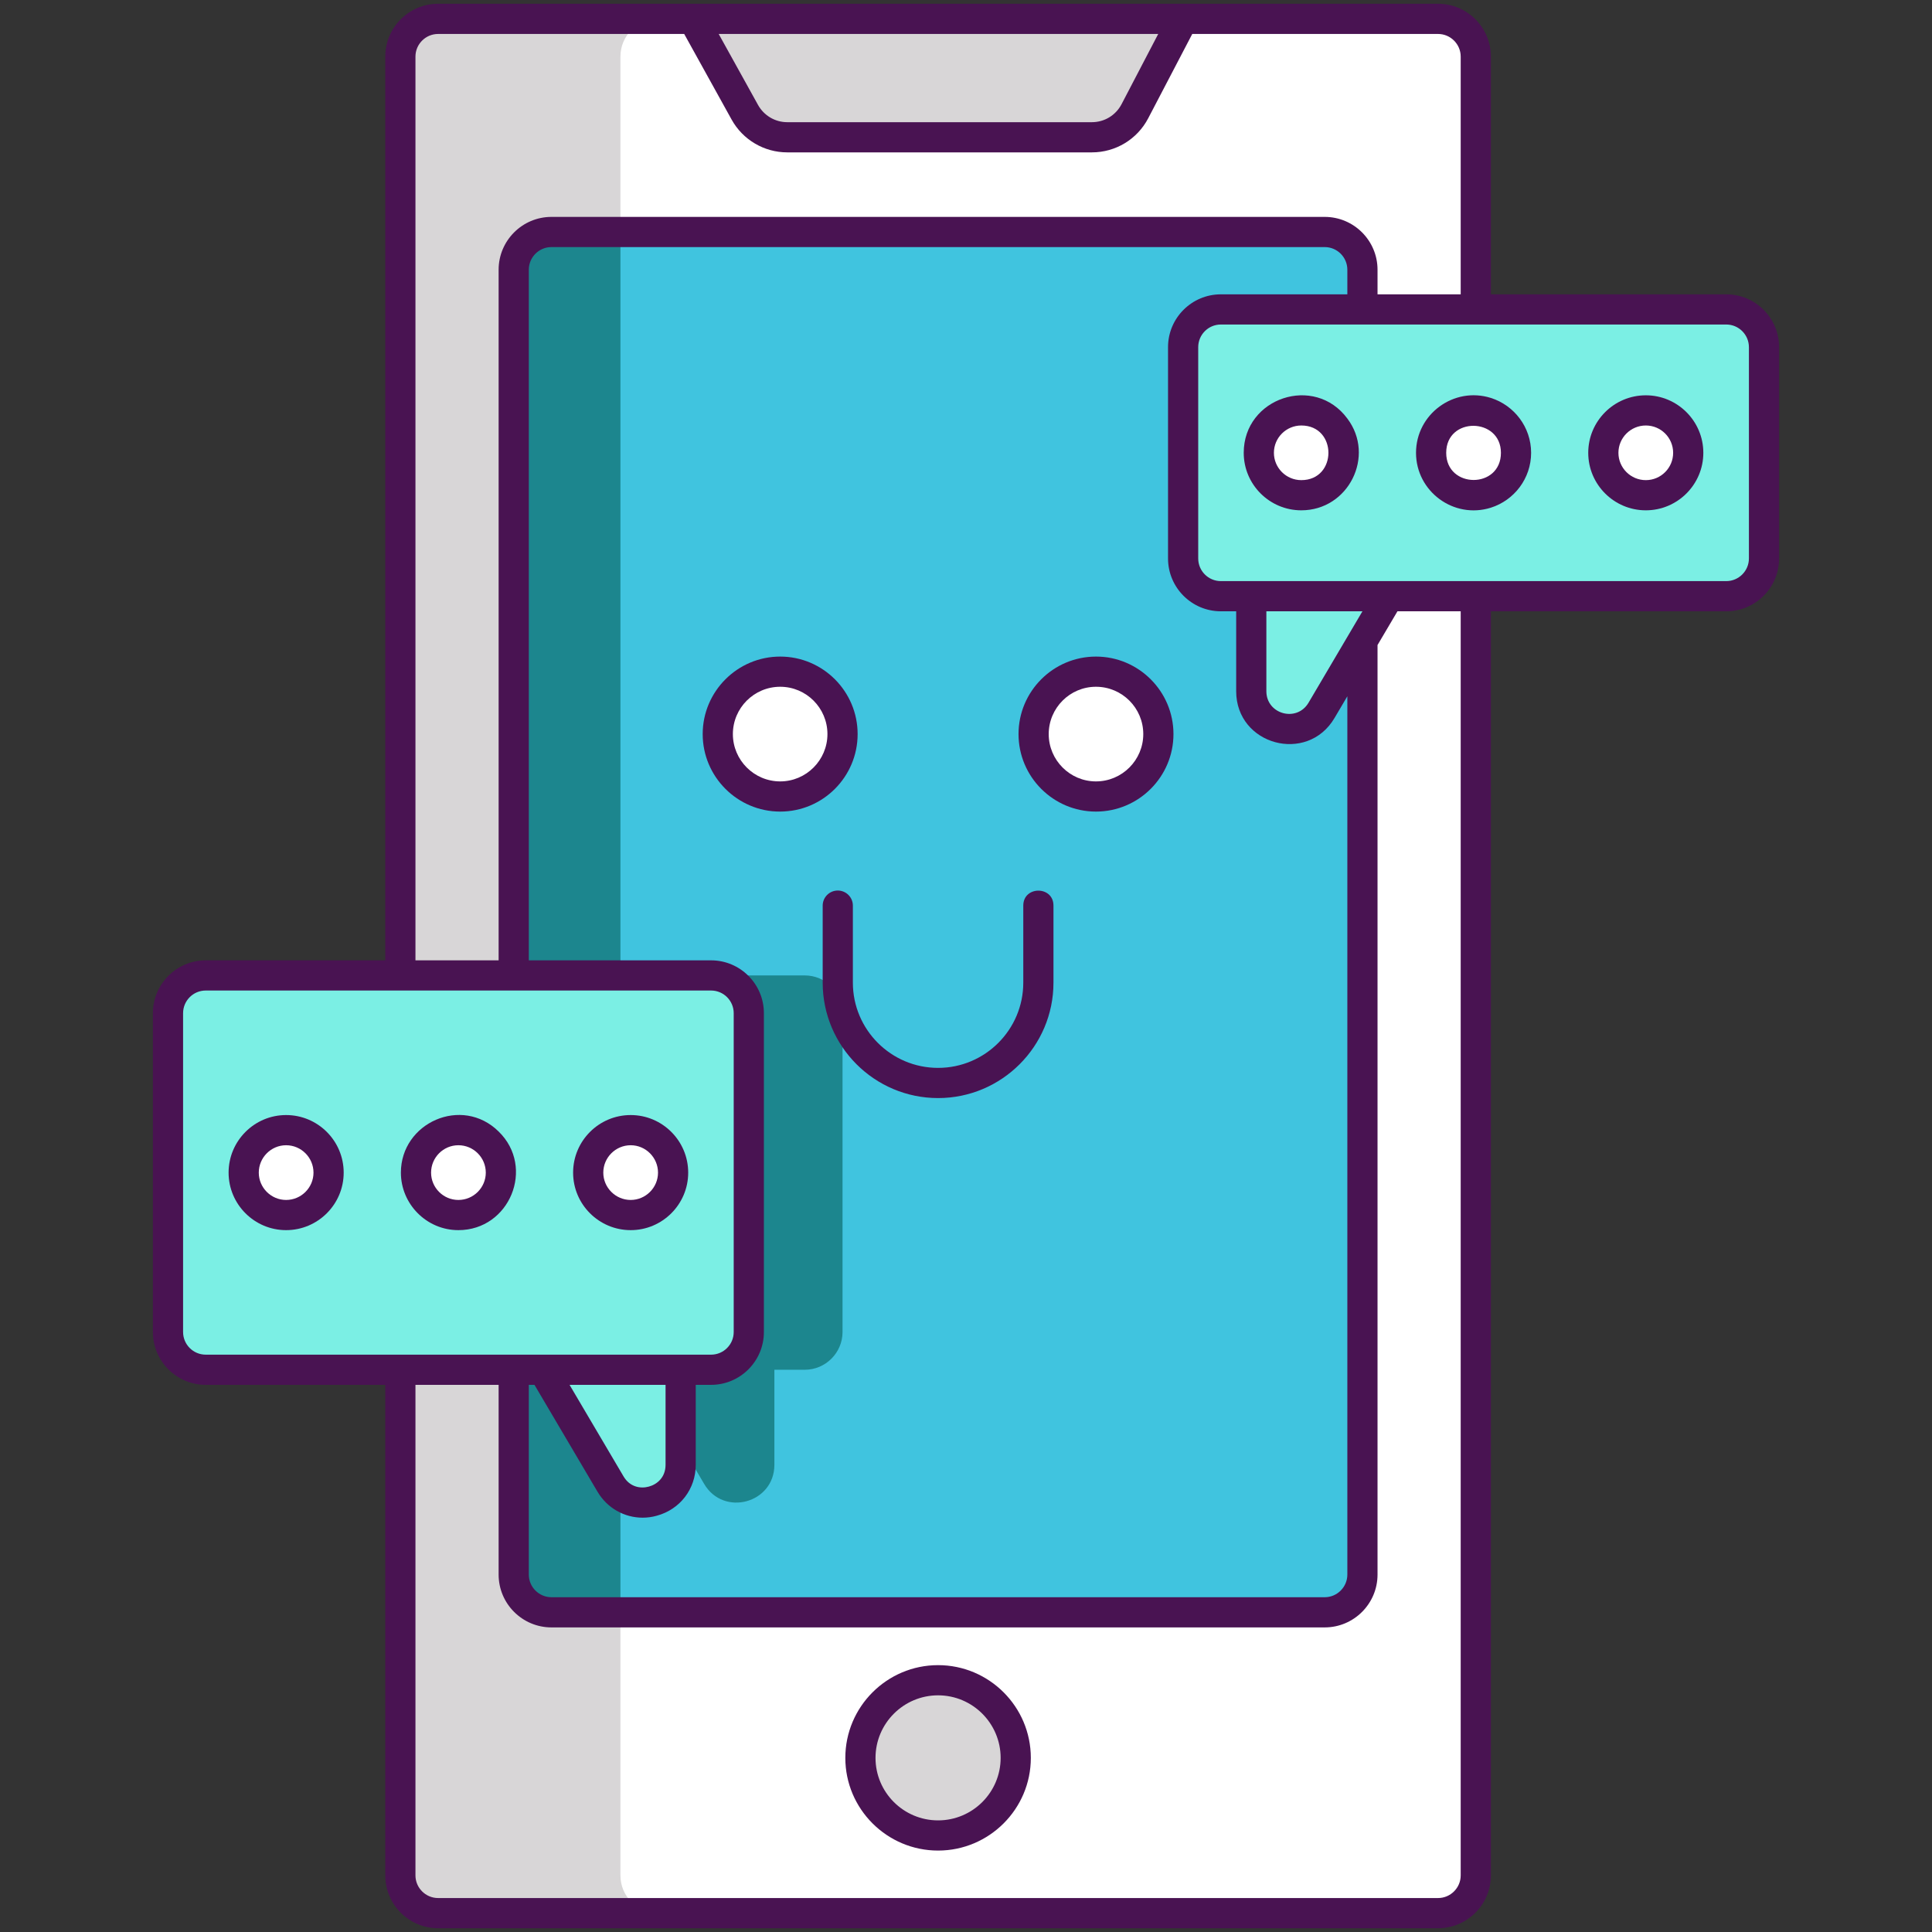 <?xml version="1.0" encoding="utf-8"?>
<!-- Generator: Adobe Illustrator 18.0.0, SVG Export Plug-In . SVG Version: 6.00 Build 0)  -->
<!DOCTYPE svg PUBLIC "-//W3C//DTD SVG 1.1//EN" "http://www.w3.org/Graphics/SVG/1.1/DTD/svg11.dtd">
<svg version="1.1" id="Layer_1" xmlns="http://www.w3.org/2000/svg" xmlns:xlink="http://www.w3.org/1999/xlink" x="0px" y="0px"
	 viewBox="0 0 256 256" style="enable-background:new 0 0 256 256;" xml:space="preserve">
<rect x="0" y="0" width="256" height="256" fill="#333333" stroke="none"/>
<style type="text/css">
	.st0{fill:#1C868E;}
	.st1{fill:#40C4DF;}
	.st2{fill:#F85252;}
	.st3{fill:#491352;}
	.st4{fill:#7BEFE4;}
	.st5{fill:none;stroke:#491352;stroke-width:4;stroke-linecap:round;stroke-linejoin:round;stroke-miterlimit:10;}
	.st6{fill:#FFFFFF;}
	.st7{fill:#56C1B3;}
	.st8{fill:#D73735;}
	.st9{fill:#D8D6D7;}
	.st10{fill:#EDAF85;}
	.st11{fill:#F7C09A;}
	.st12{fill:none;stroke:#491352;stroke-width:4;stroke-miterlimit:10;}
</style>
<g id="XMLID_2282_">
	<path id="XMLID_4370_" class="st9" d="M195.55,7.5v241c0,2.76-2.24,5-5,5H58.05c-2.76,0-5-2.24-5-5V7.5c0-2.76,2.24-5,5-5h132.5
		C193.31,2.5,195.55,4.74,195.55,7.5z"/>
	<path id="XMLID_4369_" class="st6" d="M195.55,7.5v241c0,2.76-2.24,5-5,5H87.21c-2.77,0-5-2.24-5-5V7.5c0-2.76,2.23-5,5-5h103.34
		C193.31,2.5,195.55,4.74,195.55,7.5z"/>
	<path id="XMLID_4368_" class="st9" d="M144.681,18.187h-40.369c-2.337,0-4.491-1.269-5.624-3.313L91.832,2.5h64.936l-6.388,12.234
		C149.272,16.857,147.076,18.187,144.681,18.187z"/>
	<circle id="XMLID_4367_" class="st9" cx="124.3" cy="232.926" r="10.287"/>
	<path id="XMLID_2371_" class="st1" d="M180.53,35.74v172.9c0,2.76-2.24,5-5,5H73.07c-2.76,0-5-2.24-5-5V35.74c0-2.76,2.24-5,5-5
		h102.46C178.29,30.74,180.53,32.98,180.53,35.74z"/>
	<g id="XMLID_987_">
		<g id="XMLID_985_">
			<circle id="XMLID_984_" class="st6" cx="103.377" cy="97.268" r="8.267"/>
			<circle id="XMLID_986_" class="st6" cx="145.223" cy="97.268" r="8.267"/>
		</g>
	</g>
	<path id="XMLID_2365_" class="st4" d="M228.736,41h-66.968c-2.75,0-5,2.25-5,5v28c0,2.75,2.25,5,5,5h4.032v4.199v8.391
		c0,5.095,6.729,6.926,9.311,2.533l6.42-10.924L184.013,79h44.722c2.75,0,5-2.25,5-5V46C233.736,43.25,231.486,41,228.736,41z"/>
	<g id="XMLID_1962_">
		<circle id="XMLID_1959_" class="st6" cx="172.426" cy="60" r="5.625"/>
		<circle id="XMLID_1963_" class="st6" cx="195.252" cy="60" r="5.625"/>
		<circle id="XMLID_1964_" class="st6" cx="218.077" cy="60" r="5.625"/>
	</g>
	<path id="XMLID_2320_" class="st0" d="M82.21,30.74v182.9h-9.14c-2.76,0-5-2.24-5-5V35.74c0-2.76,2.24-5,5-5H82.21z"/>
	<path id="XMLID_2369_" class="st0" d="M111.64,134.25v42.25c0,2.75-2.25,5-5,5h-4.03v12.59c0,5.1-6.73,6.93-9.31,2.53l-6.42-10.92
		l-2.48-4.2H68.07v-52.25h38.57C109.39,129.25,111.64,131.5,111.64,134.25z"/>
	<path id="XMLID_1908_" class="st4" d="M94.224,129.25H27.256c-2.75,0-5,2.25-5,5v42.25c0,2.75,2.25,5,5,5h44.722l2.483,4.199
		l6.42,10.924c2.581,4.393,9.311,2.562,9.311-2.533v-8.391V181.5h4.032c2.75,0,5-2.25,5-5v-42.25
		C99.224,131.5,96.974,129.25,94.224,129.25z"/>
	<g id="XMLID_1965_">
		<circle id="XMLID_1969_" class="st6" cx="37.915" cy="155.375" r="5.625"/>
		<circle id="XMLID_1967_" class="st6" cx="60.74" cy="155.375" r="5.625"/>
		<circle id="XMLID_1966_" class="st6" cx="83.566" cy="155.375" r="5.625"/>
	</g>
	<g id="XMLID_2279_">
		<path id="XMLID_2288_" class="st3" d="M124.3,220.64c-6.77,0-12.29,5.51-12.29,12.29c0,6.77,5.52,12.28,12.29,12.28
			s12.29-5.51,12.29-12.28C136.59,226.15,131.07,220.64,124.3,220.64z M124.3,241.21c-4.57,0-8.29-3.71-8.29-8.28
			s3.72-8.29,8.29-8.29s8.29,3.72,8.29,8.29S128.87,241.21,124.3,241.21z"/>
		<path id="XMLID_2391_" class="st3" d="M113.64,97.27c0-5.66-4.6-10.27-10.26-10.27c-5.66,0-10.27,4.61-10.27,10.27
			c0,5.66,4.61,10.27,10.27,10.27C109.04,107.54,113.64,102.93,113.64,97.27z M103.38,103.54c-3.46,0-6.27-2.82-6.27-6.27
			c0-3.46,2.81-6.27,6.27-6.27c3.45,0,6.26,2.81,6.26,6.27C109.64,100.72,106.83,103.54,103.38,103.54z"/>
		<path id="XMLID_2394_" class="st3" d="M145.22,87c-5.66,0-10.26,4.61-10.26,10.27c0,5.66,4.6,10.27,10.26,10.27
			c5.66,0,10.27-4.61,10.27-10.27C155.49,91.61,150.88,87,145.22,87z M145.22,103.54c-3.45,0-6.26-2.82-6.26-6.27
			c0-3.46,2.81-6.27,6.26-6.27c3.46,0,6.27,2.81,6.27,6.27C151.49,100.72,148.68,103.54,145.22,103.54z"/>
		<path id="XMLID_2395_" class="st3" d="M135.59,120v10.21c0,6.226-5.064,11.29-11.29,11.29s-11.29-5.064-11.29-11.29V120
			c0-1.104-0.896-2-2-2s-2,0.896-2,2v10.21c0,8.431,6.859,15.29,15.29,15.29s15.29-6.859,15.29-15.29V120
			C139.59,117.355,135.59,117.352,135.59,120z"/>
		<path id="XMLID_2398_" class="st3" d="M228.74,39h-31.19V7.5c0-3.86-3.14-7-7-7c-13.843,0-118.834,0-132.5,0c-3.86,0-7,3.14-7,7
			v119.75H27.26c-3.86,0-7,3.14-7,7v42.25c0,3.86,3.14,7,7,7h23.79v65c0,3.86,3.14,7,7,7h132.5c3.86,0,7-3.14,7-7V81h31.19
			c3.86,0,7-3.14,7-7V46C235.74,42.14,232.6,39,228.74,39z M153.47,4.5l-4.86,9.31c-0.77,1.47-2.27,2.38-3.93,2.38h-40.37
			c-1.61,0-3.09-0.88-3.87-2.29l-5.21-9.4H153.47z M55.05,7.5c0-1.65,1.35-3,3-3h32.61l6.28,11.34c1.48,2.68,4.31,4.35,7.37,4.35
			h40.37c3.15,0,6.02-1.74,7.47-4.53l5.83-11.16h32.57c1.65,0,3,1.35,3,3V39h-11.02v-3.26c0-3.86-3.14-7-7-7H73.07
			c-3.86,0-7,3.14-7,7v91.51H55.05V7.5z M161.77,81h2.03v10.59c0,7.132,9.417,9.683,13.03,3.55l1.7-2.88v116.38c0,1.65-1.35,3-3,3
			H73.07c-1.65,0-3-1.35-3-3V183.5h0.75l8.34,14.14c1.29,2.19,3.56,3.46,5.99,3.46c0.62,0,1.25-0.08,1.88-0.26
			c3.09-0.84,5.16-3.55,5.16-6.75V183.5h2.03c3.86,0,7-3.14,7-7v-42.25c0-3.86-3.14-7-7-7H70.07V35.74c0-1.66,1.35-3,3-3h102.46
			c1.65,0,3,1.34,3,3V39h-16.76c-3.86,0-7,3.14-7,7v28C154.77,77.86,157.91,81,161.77,81z M167.8,91.59V81c4.795,0,8.179,0,12.73,0
			l-2,3.39l-5.14,8.72C171.834,95.752,167.8,94.646,167.8,91.59z M75.47,183.5h12.72v10.59c0,1.69-1.14,2.6-2.21,2.89
			c-1.07,0.3-2.52,0.09-3.37-1.37L75.47,183.5z M27.26,179.5c-1.66,0-3-1.35-3-3v-42.25c0-1.65,1.34-3,3-3
			c13.791,0,52.831,0,66.96,0c1.66,0,3,1.35,3,3v42.25c0,1.65-1.34,3-3,3C86.144,179.5,38.043,179.5,27.26,179.5z M193.55,248.5
			c0,1.65-1.35,3-3,3H58.05c-1.65,0-3-1.35-3-3v-65h11.02v25.14c0,3.86,3.14,7,7,7h102.46c3.86,0,7-3.14,7-7V85.47l2.64-4.47h8.38
			V248.5z M231.74,74c0,1.65-1.35,3-3,3c-19.785,0-41.167,0-66.97,0c-1.66,0-3-1.35-3-3V46c0-1.65,1.34-3,3-3
			c22.316,0,44.641,0,66.97,0c1.65,0,3,1.35,3,3V74z"/>
		<path id="XMLID_2414_" class="st3" d="M164.8,60c0,4.2,3.42,7.62,7.63,7.62c6.276,0,9.834-7.221,6.1-12.16
			C174.181,49.567,164.8,52.706,164.8,60z M172.43,63.62c-2,0-3.63-1.62-3.63-3.62s1.63-3.62,3.63-3.62
			C177.221,56.38,177.22,63.62,172.43,63.62z"/>
		<path id="XMLID_2417_" class="st3" d="M197.55,52.73c-4.903-1.545-9.92,2.138-9.92,7.27c0,5.115,4.999,8.821,9.92,7.27
			c3.09-0.98,5.33-3.87,5.33-7.27S200.64,53.71,197.55,52.73z M191.63,60c0-4.822,7.25-4.715,7.25,0
			C198.88,64.818,191.63,64.78,191.63,60z"/>
		<path id="XMLID_2420_" class="st3" d="M218.08,52.38c-4.21,0-7.63,3.42-7.63,7.62s3.42,7.62,7.63,7.62c4.2,0,7.62-3.42,7.62-7.62
			S222.28,52.38,218.08,52.38z M218.08,63.62c-2,0-3.63-1.62-3.63-3.62s1.63-3.62,3.63-3.62S221.7,58,221.7,60
			S220.08,63.62,218.08,63.62z"/>
		<path id="XMLID_2423_" class="st3" d="M37.91,147.75c-4.2,0-7.62,3.42-7.62,7.63c0,4.2,3.42,7.62,7.62,7.62
			c4.21,0,7.63-3.42,7.63-7.62C45.54,151.17,42.12,147.75,37.91,147.75z M37.91,159c-1.99,0-3.62-1.63-3.62-3.62
			c0-2,1.63-3.63,3.62-3.63c2,0,3.63,1.63,3.63,3.63C41.54,157.37,39.91,159,37.91,159z"/>
		<path id="XMLID_2428_" class="st3" d="M53.12,155.38c0,4.147,3.383,7.62,7.62,7.62c6.803,0,10.211-8.326,5.33-13.07
			C61.208,145.14,53.12,148.76,53.12,155.38z M60.74,159c-2,0-3.62-1.63-3.62-3.62c0-2,1.62-3.63,3.62-3.63s3.63,1.63,3.63,3.63
			C64.37,157.37,62.74,159,60.74,159z"/>
		<path id="XMLID_2431_" class="st3" d="M83.57,147.75c-4.21,0-7.63,3.42-7.63,7.63c0,4.2,3.42,7.62,7.63,7.62
			c4.2,0,7.62-3.42,7.62-7.62C91.19,151.17,87.77,147.75,83.57,147.75z M83.57,159c-2,0-3.63-1.63-3.63-3.62
			c0-2,1.63-3.63,3.63-3.63c1.99,0,3.62,1.63,3.62,3.63C87.19,157.37,85.56,159,83.57,159z"/>
	</g>
</g>
</svg>
